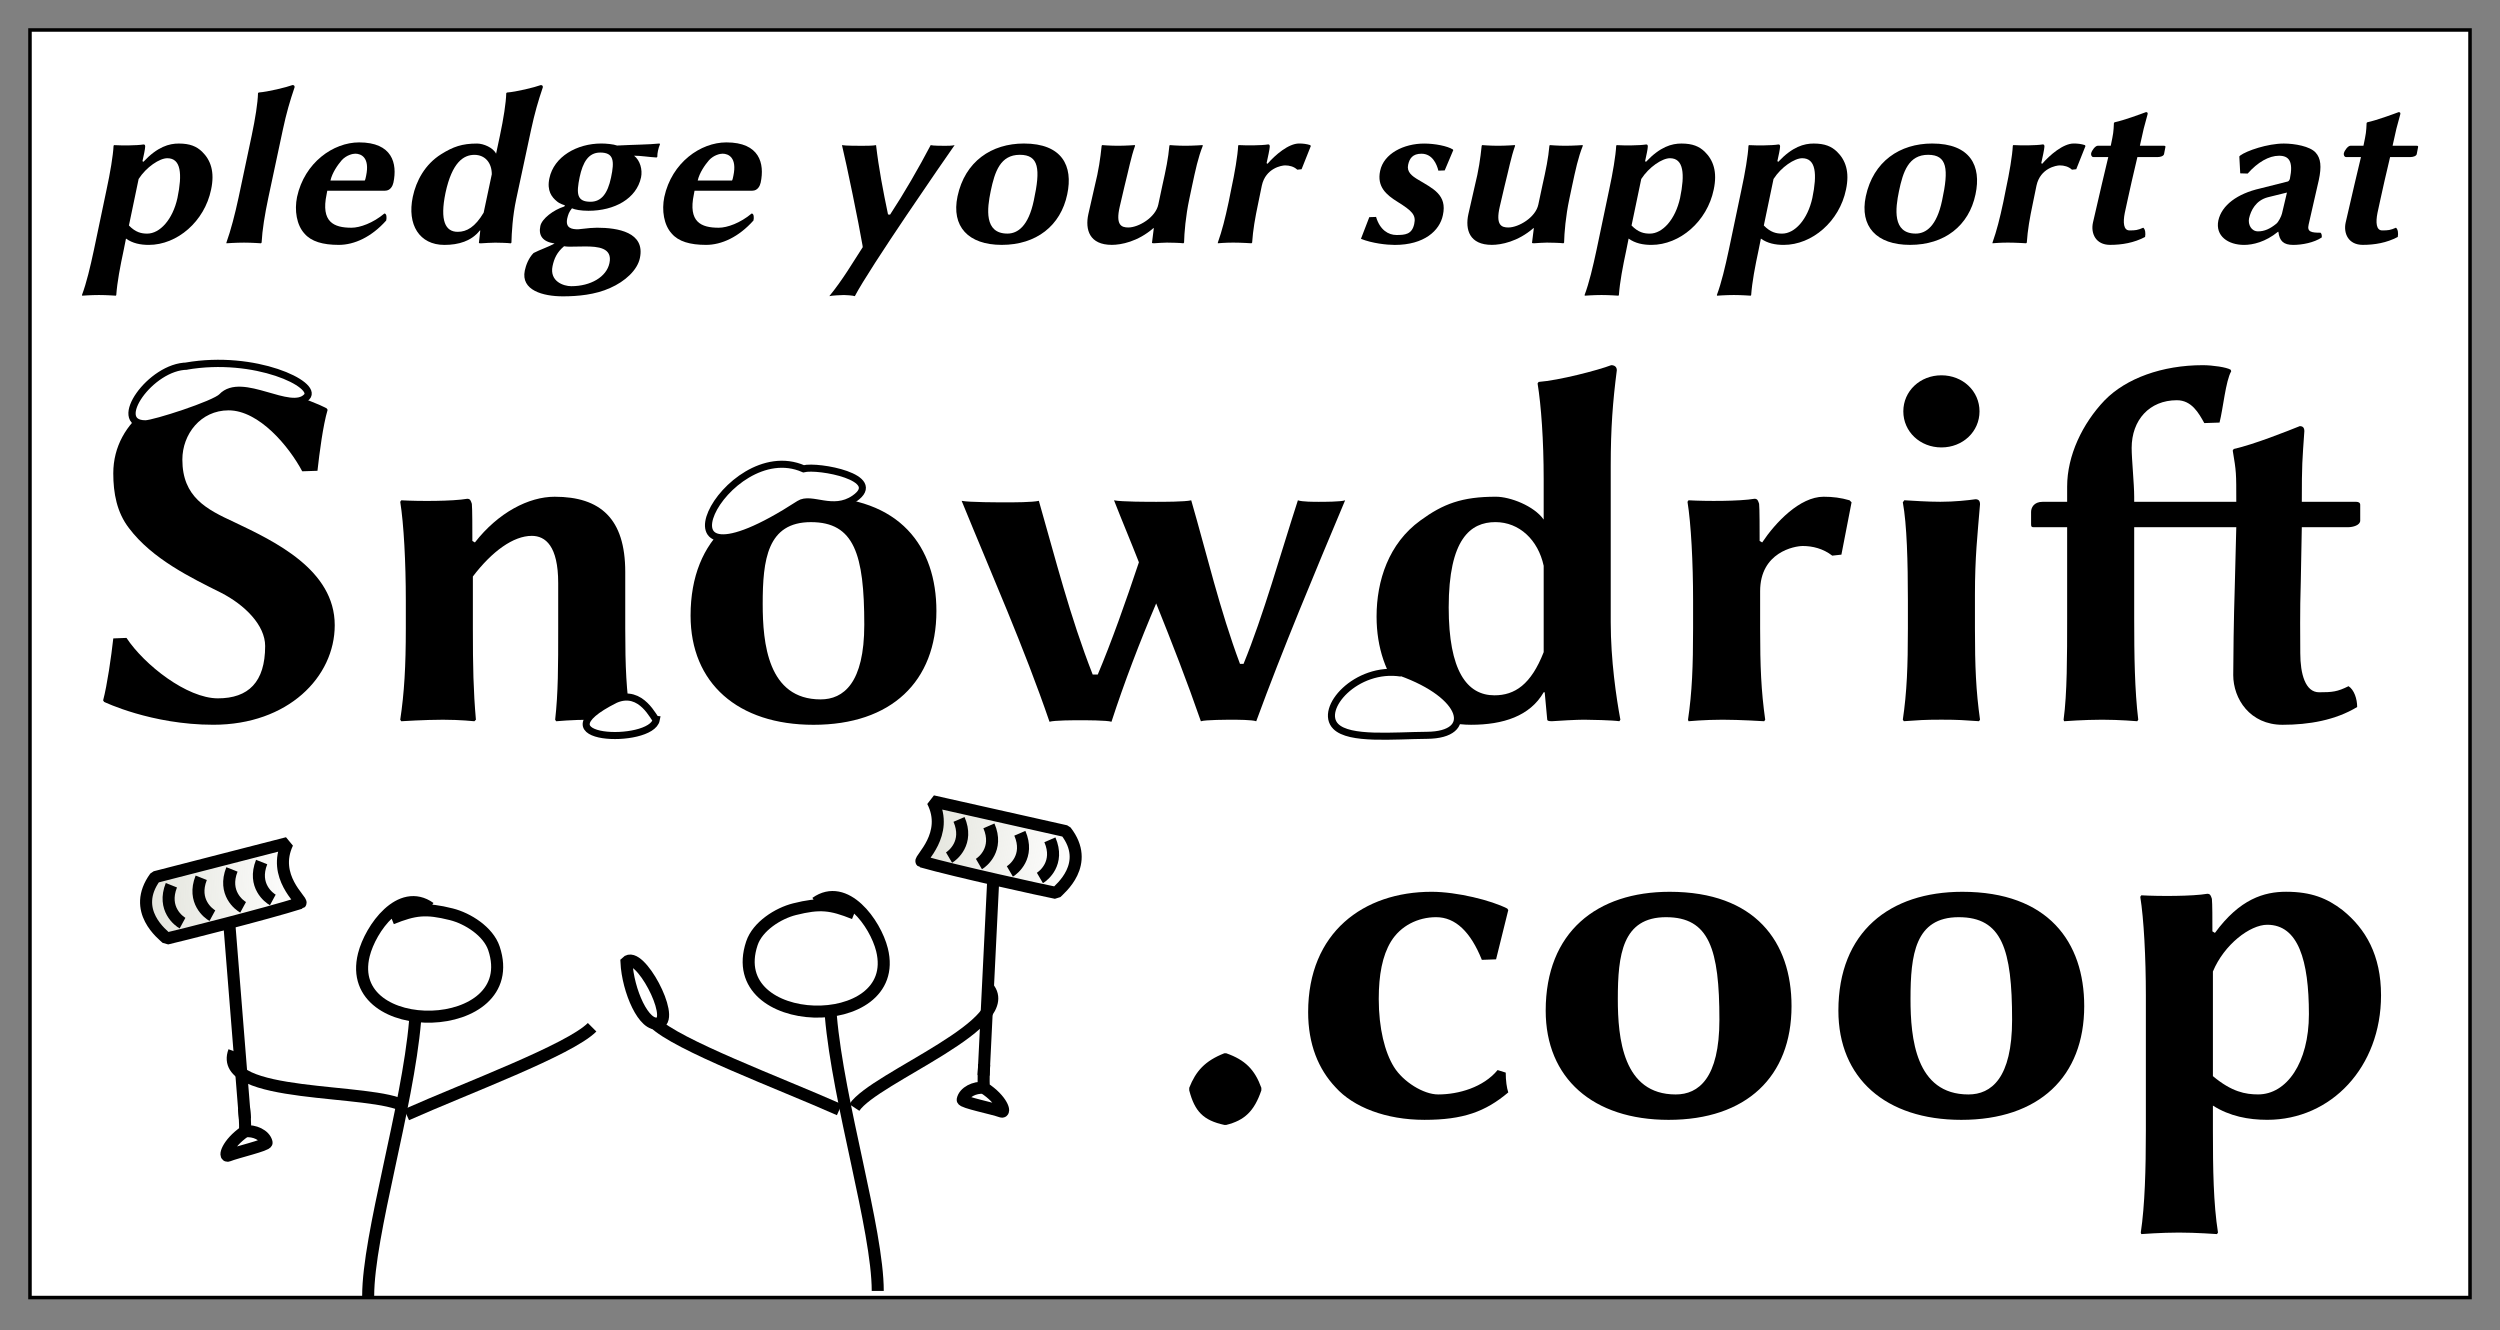 <?xml version="1.0" encoding="UTF-8" standalone="no"?>
<!-- Created with Inkscape (http://www.inkscape.org/) -->
<svg id="svg2" xmlns:rdf="http://www.w3.org/1999/02/22-rdf-syntax-ns#" xmlns="http://www.w3.org/2000/svg" height="188.56" width="354.38" version="1.2" xmlns:cc="http://creativecommons.org/ns#" xmlns:xlink="http://www.w3.org/1999/xlink" xmlns:dc="http://purl.org/dc/elements/1.1/">
 <rect width="100%" height="100%" fill="#808080" stroke="none"/>
 <defs id="defs4">
  <radialGradient id="radialGradient4102" gradientUnits="userSpaceOnUse" cy="443.14" cx="-480.73" gradientTransform="matrix(1.064,0.257,-0.113,0.466,93.603,360.435)" r="10.701">
   <stop id="stop4098" stop-color="#FFF" offset="0"/>
  </radialGradient>
  <linearGradient id="linearGradient4126" y2="456.96" gradientUnits="userSpaceOnUse" x2="-578.33" gradientTransform="translate(2.269,-12.154)" y1="457.53" x1="-586.63">
   <stop id="stop4124" stop-color="#FFF" offset="0"/>
  </linearGradient>
  <linearGradient id="linearGradient4132" y2="457.81" gradientUnits="userSpaceOnUse" x2="-604.69" gradientTransform="matrix(1,0,0,1.062,-18.15,-86.438)" y1="457.81" x1="-630.48">
   <stop id="stop4130" stop-color="#FFF" offset="0"/>
  </linearGradient>
  <linearGradient id="linearGradient4166" y2="414.82" gradientUnits="userSpaceOnUse" x2="-544.88" y1="414.82" x1="-566.93">
   <stop id="stop4164" stop-color="#FFF" offset="0"/>
  </linearGradient>
  <linearGradient id="linearGradient3906" y2="373.75" gradientUnits="userSpaceOnUse" x2="-253.28" y1="373.75" x1="-273.53">
   <stop id="stop3900" stop-color="#e2e3db" offset="0"/>
   <stop id="stop3902" stop-color="#e2e3db" stop-opacity="0" offset="1"/>
  </linearGradient>
  <linearGradient id="linearGradient3914" y2="375.76" gradientUnits="userSpaceOnUse" x2="-273.41" y1="374.05" x1="-252.7">
   <stop id="stop3910" stop-color="#e2e3db" offset="0"/>
   <stop id="stop3912" stop-color="#e2e3db" stop-opacity="0" offset="1"/>
  </linearGradient>
 </defs>
 <rect id="rect3080" stroke-linejoin="miter" stroke-dasharray="none" height="179.68" width="345.88" stroke="#000" stroke-miterlimit="4" y="4.25" x="4.25" stroke-width="0.5" fill="#FFF"/>
 <g id="layer1" transform="translate(660.961,-339.778)">
  <g id="g3106" transform="translate(6,-4)">
   <g id="flowRoot2985" style="letter-spacing:0px;word-spacing:0px;" font-weight="bold" transform="translate(311.429,100)" font-stretch="normal" line-height="125%" font-size="12px" font-variant="normal" font-family="Linux Biolinum Shadow O" font-style="normal" fill="#000">
    <path id="path3908" d="m-947.5,342.77c-4.392,0-10.44-4.752-12.96-8.568l-1.872,0.072c-0.288,2.592-0.864,6.624-1.44,8.784l0.144,0.216s6.696,3.24,15.48,3.24c10.584,0,17.208-6.768,17.208-14.112,0-7.848-8.496-11.88-14.256-14.616-3.888-1.8-7.344-3.528-7.344-8.856,0-3.6,2.592-6.984,6.552-6.984,4.32,0,8.568,5.112,10.44,8.64l2.16-0.072c0.288-2.592,0.792-6.48,1.44-8.64l-0.144-0.216s-5.904-3.24-14.688-3.24c-8.136,0-15.552,4.824-15.552,12.456,0,2.808,0.504,5.544,2.232,7.776,3.312,4.392,8.856,7.056,13.032,9.144,3.384,1.728,6.264,4.608,6.264,7.56,0,5.112-2.376,7.416-6.696,7.416"/>
    <path id="path3910" d="m-889.76,332.84,0-7.992c0-7.56-3.528-10.656-10.008-10.656-3.672,0-7.992,2.232-11.304,6.48l-0.36-0.216c0-1.584,0-4.608-0.072-5.256-0.144-0.432-0.216-0.72-0.648-0.72-2.088,0.36-6.84,0.36-9.36,0.216l-0.144,0.216c0.504,3.096,0.792,8.64,0.792,13.968v3.96c0,5.4-0.216,9.144-0.792,12.96l0.144,0.216s3.384-0.216,5.904-0.216c2.448,0,4.464,0.216,4.464,0.216l0.216-0.216c-0.36-4.104-0.432-7.488-0.432-12.96v-7.344c2.736-3.6,5.76-5.76,8.352-5.76,1.944,0,3.744,1.44,3.744,6.696v6.408c0,5.4,0,9.144-0.432,12.96l0.144,0.216s2.304-0.216,4.824-0.216c2.448,0,5.616,0.216,5.616,0.216l0.144-0.216c-0.648-4.104-0.792-7.488-0.792-12.96"/>
    <path id="path3912" d="m-880.5,331.04c0,9.576,6.696,15.48,17.424,15.48,11.016,0,17.424-6.12,17.424-16.128,0-9.072-5.112-16.2-17.28-16.2-10.296,0-17.568,5.688-17.568,16.848m17.064-13.248c6.12,0,7.56,4.536,7.56,14.544,0,8.28-2.952,10.584-6.192,10.584-7.488,0-8.208-7.992-8.208-13.536,0-6.264,0.648-11.592,6.84-11.592"/>
    <path id="path3914" d="m-829.62,346.09c0.648-0.216,3.672-0.216,4.32-0.216s3.888,0,4.464,0.216c1.8-5.544,4.032-11.376,6.336-16.776,2.232,5.544,4.392,11.088,6.336,16.704,0.648-0.216,3.816-0.216,4.464-0.216s2.808,0,3.384,0.216c3.744-10.224,8.28-21.024,12.6-31.32-0.576,0.216-3.096,0.216-3.744,0.216s-2.376,0-2.952-0.216c-2.448,7.56-4.896,16.344-7.704,23.184h-0.504c-2.88-7.704-4.68-15.48-6.912-23.184-0.864,0.216-4.032,0.216-4.968,0.216-1.008,0-4.968,0-5.976-0.216,1.152,2.952,2.376,5.832,3.528,8.784-1.872,5.616-3.888,11.304-5.832,15.912h-0.72c-3.24-8.28-5.256-16.344-7.632-24.624-0.864,0.216-3.672,0.216-4.608,0.216-1.008,0-5.328,0-6.336-0.216,4.32,10.584,8.856,20.808,12.456,31.32"/>
    <path id="path3916" d="m-759.57,336.22c-1.8,4.608-4.104,6.12-6.984,6.12-3.888,0-6.48-3.456-6.48-12.456,0-9.72,3.096-12.096,6.624-12.096,3.384,0,6.048,2.52,6.84,6.192v12.24m0,5.688,0.144,0,0.36,3.888c0,0.144,0.216,0.216,0.648,0.216,0.936-0.072,3.528-0.216,4.536-0.216,0.936,0,4.104,0.072,5.04,0.216l0.144-0.216c-0.576-3.096-1.368-8.424-1.368-13.824v-22.176c0-5.328,0.288-9.072,0.864-13.536,0-0.504-0.36-0.72-0.792-0.72-1.872,0.72-7.416,2.16-10.296,2.376l-0.144,0.216c0.504,3.096,0.864,8.064,0.864,13.536v5.76c-1.368-1.944-4.752-3.24-6.768-3.24-4.824,0-7.488,1.008-10.728,3.384-4.464,3.24-6.192,8.496-6.192,13.608,0,8.856,5.4,15.336,13.392,15.336,4.536,0,8.352-1.224,10.296-4.608"/>
    <path id="path3918" d="m-728.6,320.67-0.36-0.216c0-1.584-0-4.608-0.072-5.256-0.144-0.432-0.216-0.72-0.648-0.72-2.088,0.36-6.84,0.36-9.36,0.216l-0.144,0.216c0.504,3.096,0.792,8.64,0.792,13.968v3.96c0,5.4-0.144,9.072-0.72,12.96l0.072,0.216s2.304-0.216,4.824-0.216c2.448,0,5.904,0.216,5.904,0.216l0.144-0.216c-0.576-4.104-0.72-7.488-0.72-12.96v-5.256c0-5.544,4.896-6.408,6.048-6.408,1.368,0,2.88,0.36,4.176,1.368l1.296-0.144,1.44-7.416-0.288-0.288c-1.224-0.36-2.376-0.504-3.672-0.504-3.384,0-6.84,3.672-8.712,6.48"/>
    <path id="path3920" d="m-708.59,302.09c0,2.88,2.376,5.112,5.4,5.112s5.4-2.232,5.4-5.112-2.376-5.112-5.4-5.112-5.4,2.232-5.4,5.112m0.648,26.784,0,3.96c0,5.4-0.144,9.072-0.72,12.96l0.144,0.216c2.16-0.144,2.808-0.216,5.328-0.216,2.448,0,3.168,0.072,5.328,0.216l0.144-0.216c-0.576-4.104-0.72-7.488-0.72-12.96v-4.752c0-5.4,0.36-8.424,0.72-12.816,0-0.504-0.216-0.72-0.648-0.72-1.008,0.144-2.952,0.36-4.968,0.36-1.872,0-3.816-0.144-5.112-0.216l-0.216,0.288c0.576,3.096,0.72,8.496,0.72,13.896"/>
    <path id="path3922" d="m-680.04,300.51c-3.168,3.312-5.328,7.848-5.328,12.24v2.16h-3.456c-1.296,0-1.656,0.864-1.656,1.44v1.728c0,0.36,0.072,0.432,0.36,0.432h4.752v12.888c0,5.4,0,10.728-0.504,14.4l0.072,0.216s2.88-0.216,5.4-0.216c2.448,0,4.968,0.216,4.968,0.216l0.144-0.216c-0.504-4.176-0.576-9-0.576-14.4v-12.888h9.72,0.576,4.176l-0.216,8.496c-0.144,4.32-0.216,10.296-0.216,12.456,0,3.384,2.376,7.056,6.984,7.056,3.744,0,7.488-0.648,10.584-2.52,0-1.152-0.432-2.448-1.224-2.952-1.584,0.792-2.304,0.864-4.176,0.864-1.944,0-2.664-2.592-2.664-5.544,0-2.16-0.072-5.832,0.072-10.152l0.144-7.704h6.552c0.72,0,1.728-0.288,1.728-0.936v-2.232c0-0.288-0.216-0.432-0.576-0.432h-7.704c0-5.4,0.072-5.832,0.36-10.008,0-0.504-0.216-0.72-0.648-0.72-1.8,0.72-6.48,2.592-9.36,3.24l-0.144,0.216c0.504,3.024,0.504,3.096,0.504,7.272h-3.096-1.08-10.296v-0.72c0-1.8-0.36-5.328-0.36-6.912,0-3.96,2.52-6.768,6.408-6.768,2.088,0,3.096,1.8,3.888,3.24l2.16-0.072c0.504-1.944,0.864-5.904,1.656-7.272l-0.072-0.216c-0.576-0.36-2.592-0.648-3.96-0.648-5.76,0-10.872,1.872-13.896,4.968"/>
   </g>
   <path id="path3186" stroke-linejoin="miter" d="m-553.06,410.23c-11.072-4.85-23.478,19.805-0.602,4.986,1.705-1.104,4.765,1.333,7.824-0.773,4.336-2.986-5.141-4.738-7.222-4.213z" stroke="#000" stroke-linecap="butt" stroke-width="1px" fill="url(#linearGradient4166)"/>
   <path id="path3190" stroke-linejoin="miter" d="m-573.93,445.8c-0.288-0.007-2.071-4.474-5.789-2.865-11.74,5.87,5.09,6.474,5.789,2.865z" stroke="#000" stroke-linecap="butt" stroke-width="1px" fill="url(#linearGradient4126)"/>
   <path id="path3198" stroke-linejoin="miter" d="m-640.41,395.68c-5.215,0-10.881,8.186-5.933,8.186,1.23,0,9.831-2.771,10.833-3.834,2.824-2.999,9.741,2.438,12.036,0,1.634-1.735-7.332-6.055-17.106-4.352" stroke="#000" stroke-linecap="butt" stroke-width="1.03px" fill="url(#linearGradient4132)"/>
   <path id="path4094" stroke-linejoin="miter" d="m-468.33,439.19c-6.4-1.016-11.754,5.09-9.281,7.563,1.937,1.937,8.106,1.296,12.944,1.256,6.897-0.057,5.42-5.66-3.777-8.934" stroke="#000" stroke-linecap="butt" stroke-width="1px" fill="url(#radialGradient4102)"/>
  </g>
  <g id="flowRoot3098" style="letter-spacing:0px;word-spacing:0px;" font-weight="bold" transform="translate(469.444,152)" font-stretch="normal" line-height="125%" font-size="12px" font-variant="normal" font-family="Linux Biolinum Shadow O" font-style="normal" fill="#000">
   <path id="path3897" d="m-961.83,342.34c0.792,3.024,2.016,4.248,4.968,4.896h0.288c2.592-0.648,3.96-1.944,4.968-4.896v-0.36c-0.936-2.592-2.304-3.96-4.968-4.896h-0.288c-2.736,1.08-4.032,2.52-4.968,4.896v0.36"/>
   <path id="path3899" d="m-926.83,317.79c2.736,0,4.896,2.088,6.48,6.048l2.016-0.072,1.728-6.984-0.144-0.216c-2.232-1.152-7.128-2.376-10.728-2.376-9.648,0-17.496,5.76-17.496,17.064,0,4.536,1.44,8.064,3.888,10.656,2.52,2.808,7.128,4.608,12.6,4.608s8.64-1.152,11.88-3.888c-0.216-0.648-0.36-1.656-0.36-2.808l-1.152-0.36c-2.016,2.448-5.544,3.456-8.424,3.456-2.088,0-4.968-1.8-6.264-3.888s-2.16-5.472-2.16-9.648c0-3.384,0.504-6.12,1.728-8.136,1.368-2.232,3.816-3.456,6.408-3.456"/>
   <path id="path3901" d="m-911.3,331.04c0,9.576,6.696,15.48,17.424,15.48,11.016,0,17.424-6.12,17.424-16.128,0-9.072-5.112-16.2-17.28-16.2-10.296,0-17.568,5.688-17.568,16.848m17.064-13.248c6.12,0,7.56,4.536,7.56,14.544,0,8.28-2.952,10.584-6.192,10.584-7.488,0-8.208-7.992-8.208-13.536,0-6.264,0.648-11.592,6.84-11.592"/>
   <path id="path3903" d="m-869.81,331.04c0,9.576,6.696,15.48,17.424,15.48,11.016,0,17.424-6.12,17.424-16.128,0-9.072-5.112-16.2-17.28-16.2-10.296,0-17.568,5.688-17.568,16.848m17.064-13.248c6.12,0,7.56,4.536,7.56,14.544,0,8.28-2.952,10.584-6.192,10.584-7.488,0-8.208-7.992-8.208-13.536,0-6.264,0.648-11.592,6.84-11.592"/>
   <path id="path3905" d="m-816.72,325.49c1.584-3.816,5.256-6.624,7.704-6.624,4.392,0,5.904,5.04,5.904,12.672,0,6.912-3.168,11.376-7.2,11.376-1.8,0-3.744-0.36-6.408-2.592v-14.832m0.288-5.472-0.36-0.216c0-1.584-0-3.96-0.072-4.608-0.144-0.432-0.216-0.72-0.648-0.72-2.088,0.36-6.84,0.36-9.36,0.216l-0.144,0.216c0.504,3.096,0.792,8.64,0.792,13.968v19.224c0,5.4-0.144,10.584-0.72,14.4l0.072,0.216s2.808-0.216,5.328-0.216c2.448,0,5.4,0.216,5.4,0.216l0.144-0.216c-0.648-4.104-0.72-9-0.72-14.4v-3.6c2.376,1.512,5.04,2.016,7.704,2.016,9.072,0,16.128-7.488,16.128-17.64,0-5.688-2.16-9.432-5.472-12.096-2.16-1.656-4.392-2.592-7.992-2.592-3.096,0-6.552,1.008-10.08,5.832"/>
  </g>
  <g id="text3124" style="letter-spacing:0px;word-spacing:0px;" font-weight="bold" font-size="24px" font-style="normal" font-stretch="normal" line-height="125%" font-variant="normal" font-family="Linux Biolinum Keyboard O" fill="#000">
   <path id="path3925" d="m-641.31,365.15c1.088-1.696,2.976-2.944,4.064-2.944,1.952,0,2.144,2.24,1.44,5.632-0.672,3.072-2.496,5.056-4.288,5.056-0.8,0-1.632-0.16-2.592-1.152l1.376-6.592m0.672-2.432-0.128-0.096c0.16-0.704,0.384-1.76,0.384-2.048,0-0.192-0.032-0.32-0.224-0.32-0.96,0.16-3.072,0.16-4.192,0.096l-0.064,0.096c-0.064,1.376-0.48,3.84-0.992,6.208l-1.792,8.544c-0.512,2.4-1.056,4.704-1.696,6.4l0.032,0.096s1.248-0.096,2.368-0.096c1.088,0,2.4,0.096,2.4,0.096l0.064-0.096c0.128-1.824,0.544-4,1.056-6.4l0.32-1.6c0.928,0.672,2.048,0.896,3.232,0.896,4.032,0,7.904-3.328,8.832-7.84,0.544-2.528-0.064-4.192-1.28-5.376-0.768-0.736-1.696-1.152-3.296-1.152-1.376,0-3.008,0.448-5.024,2.592"/>
   <path id="path3927" d="m-627.14,367.77c-0.512,2.4-1.12,4.704-1.728,6.4v0.096s1.376-0.096,2.496-0.096c1.088,0,2.4,0.096,2.4,0.096l0.096-0.096c0.096-1.824,0.448-3.968,0.96-6.4l2.048-9.6c0.512-2.4,0.992-4.032,1.664-6.016,0.032-0.224-0.096-0.32-0.288-0.32-0.864,0.32-3.488,0.96-4.8,1.056l-0.096,0.096c-0.032,1.376-0.384,3.584-0.896,6.016l-1.856,8.768"/>
   <path id="path3929" d="m-614.12,365.37c0.256-1.12,1.024-2.208,1.6-2.88,0.672-0.736,1.568-0.928,1.92-0.928,0.864,0,2.08,0.576,1.536,3.136-0.032,0.192-0.128,0.608-0.192,0.672h-4.864m7.648,4.672c-1.6,1.344-3.456,2.016-4.672,2.016-2.496,0-4.352-0.8-3.52-4.736,0.032-0.224,0.064-0.352,0.096-0.512h8.192c0.768,0,1.088-0.704,1.184-1.152,0.576-2.72-0.16-5.696-4.864-5.696-3.648,0-7.744,2.848-8.8,7.744-0.384,1.888-0.064,3.968,1.056,5.184,0.96,1.12,2.592,1.6,4.864,1.6,2.208,0,4.64-1.12,6.72-3.456,0.096-0.416,0.064-0.992-0.256-0.992"/>
   <path id="path3931" d="m-592.4,369.92c-1.216,2.048-2.4,2.72-3.68,2.72-1.728,0-2.56-1.536-1.728-5.536,0.928-4.32,2.56-5.376,4.096-5.376,1.504,0,2.464,1.12,2.464,2.752l-1.152,5.44m-0.544,2.528,0.064,0-0.192,1.728c-0.032,0.064,0.064,0.096,0.256,0.096,0.448-0.032,1.6-0.096,2.048-0.096,0.416,0,1.792,0.032,2.208,0.096l0.096-0.096c0.032-1.376,0.16-3.744,0.672-6.144l2.112-9.856c0.512-2.368,0.992-4.032,1.664-6.016,0.032-0.224-0.096-0.32-0.288-0.32-0.864,0.32-3.488,0.96-4.8,1.056l-0.096,0.096c-0.032,1.376-0.384,3.584-0.896,6.016l-0.544,2.56c-0.416-0.864-1.792-1.44-2.688-1.44-2.144,0-3.392,0.448-5.088,1.504-2.304,1.44-3.552,3.776-4.032,6.048-0.832,3.936,0.928,6.816,4.48,6.816,2.016,0,3.84-0.544,5.024-2.048"/>
   <path id="path3933" d="m-570.09,364.92c0.224-1.088-0.128-2.4-0.992-3.072,0.96,0,2.08,0.192,3.2,0.256l0.096-0.096c0-0.288,0.032-0.576,0.096-0.864s0.16-0.64,0.288-0.928l-0.064-0.096c-1.568,0.16-3.584,0.16-6.016,0.288-0.512-0.192-1.568-0.288-2.24-0.288-3.456,0-6.72,1.856-7.36,4.928-0.384,1.792,0.352,2.688,1.056,3.264,0.384,0.352,1.152,0.576,1.152,0.576l-0.096,0.16c-1.536,0.48-3.168,1.728-3.392,2.752-0.288,1.344,0.288,2.24,2.016,2.496-0.8,0.448-2.112,0.896-2.976,1.344-0.704,0.704-1.088,1.728-1.248,2.496-0.576,2.784,2.56,3.648,5.408,3.648,2.08,0,4.576-0.224,6.688-1.184,2.112-0.928,3.872-2.528,4.224-4.256,0.768-3.648-3.136-4.288-6.08-4.288-0.544,0-1.312,0.064-2.08,0.16-0.448,0.032-0.448,0.064-0.608,0.064-0.896,0-1.824-0.16-1.536-1.536,0.128-0.512,0.224-0.896,0.672-1.44,0.416,0.192,1.248,0.352,2.336,0.352,3.712,0,6.816-1.728,7.456-4.736m-4.256,0.032c-0.48,2.272-1.376,3.424-2.912,3.424-1.952,0-2.016-1.152-1.536-3.488,0.448-2.112,1.248-3.488,2.912-3.488,1.92,0,2.048,1.152,1.536,3.552m-6.656,9.728c0.192,0.032,0.448,0.064,0.736,0.064,0.928,0,1.792-0.032,2.24-0.032,1.792,0,3.936,0.16,3.456,2.368-0.416,1.952-2.656,3.264-5.408,3.264-1.088,0-3.104-0.672-2.656-2.848,0.224-1.056,0.608-1.952,1.632-2.816"/>
   <path id="path3935" d="m-562.06,365.37c0.256-1.12,1.024-2.208,1.6-2.88,0.672-0.736,1.568-0.928,1.92-0.928,0.864,0,2.08,0.576,1.536,3.136-0.032,0.192-0.128,0.608-0.192,0.672h-4.864m7.648,4.672c-1.6,1.344-3.456,2.016-4.672,2.016-2.496,0-4.352-0.8-3.52-4.736,0.032-0.224,0.064-0.352,0.096-0.512h8.192c0.768,0,1.088-0.704,1.184-1.152,0.576-2.72-0.16-5.696-4.864-5.696-3.648,0-7.744,2.848-8.8,7.744-0.384,1.888-0.064,3.968,1.056,5.184,0.96,1.12,2.592,1.6,4.864,1.6,2.208,0,4.64-1.12,6.72-3.456,0.096-0.416,0.064-0.992-0.256-0.992"/>
   <path id="path3937" d="m-541.61,360.35c0.672,2.784,2.368,11.008,2.912,14.208l0.032,0.256c-1.536,2.368-2.784,4.544-4.736,6.944,0.352-0.096,1.76-0.16,2.08-0.16s1.248,0.064,1.536,0.16c2.08-4,12.64-19.264,14.144-21.408-0.32,0.096-1.056,0.096-1.376,0.096s-1.696,0-2.016-0.096c-1.696,3.232-3.744,6.784-5.76,9.856l-0.288-0.032c-0.704-3.36-1.312-6.528-1.696-9.824-0.416,0.096-1.568,0.096-2.016,0.096-0.416,0-2.368,0-2.816-0.096"/>
   <path id="path3939" d="m-525.23,367.61c-0.896,4.256,1.504,6.88,6.272,6.88,4.896,0,8.352-2.72,9.28-7.168,0.864-4.032-0.736-7.2-6.144-7.2-4.576,0-8.352,2.528-9.408,7.488m8.832-5.888c2.72,0,2.944,2.016,1.984,6.464-0.768,3.68-2.304,4.704-3.744,4.704-3.328,0-2.88-3.552-2.368-6.016,0.576-2.784,1.376-5.152,4.128-5.152"/>
   <path id="path3941" d="m-497.47,372.12,0.064,0-0.256,2.048c-0.032,0.064,0.064,0.096,0.256,0.096,0.448-0.032,1.408-0.096,1.856-0.096,0.416,0,1.92,0.032,2.336,0.096l0.096-0.096c0.032-1.376,0.224-3.744,0.736-6.144l0.384-1.824c0.512-2.4,0.864-4.064,1.536-5.76l-0.032-0.096s-1.344,0.096-2.464,0.096c-1.088,0-2.176-0.096-2.176-0.096l-0.064,0.096c-0.16,1.792-0.48,3.328-1.024,5.76l-0.544,2.56c-0.384,1.856-2.816,3.264-4.256,3.264-0.96,0-1.824-0.32-1.216-2.944l0.672-2.88c0.608-2.4,0.928-4.16,1.504-5.76l-0.032-0.096s-1.28,0.096-2.4,0.096c-1.088,0-2.24-0.096-2.24-0.096l-0.064,0.096c-0.192,1.824-0.416,3.456-0.992,5.76l-0.896,3.936c-0.48,2.208,0.16,4.352,3.328,4.352,1.312,0,3.68-0.448,5.888-2.368"/>
   <path id="path3943" d="m-481.29,363-0.128-0.096c0.16-0.704,0.448-2.048,0.448-2.336,0-0.192-0.032-0.32-0.224-0.32-0.96,0.16-3.072,0.16-4.192,0.096l-0.064,0.096c-0.064,1.376-0.48,3.84-0.992,6.208l-0.352,1.76c-0.512,2.4-0.928,4.032-1.536,5.76v0.096s1.056-0.096,2.176-0.096c1.088,0,2.592,0.096,2.592,0.096l0.096-0.096c0.128-1.824,0.384-3.328,0.896-5.76l0.48-2.336c0.544-2.464,2.816-2.848,3.296-2.848,0.608,0,1.248,0.16,1.728,0.608l0.608-0.064,1.312-3.296-0.096-0.128c-0.512-0.16-0.992-0.224-1.568-0.224-1.504,0-3.392,1.632-4.48,2.88"/>
   <path id="path3945" d="m-466.86,370.56-1.184,3.072c1.6,0.64,3.648,0.864,4.8,0.864,4.16,0,6.368-2.016,6.816-4.224,0.64-2.88-1.44-3.776-3.456-4.992-0.928-0.544-1.696-1.12-1.472-2.144,0.192-0.896,0.64-1.568,1.888-1.568,1.568,0,2.176,1.504,2.4,2.4l0.896-0.032,1.216-2.88-0.064-0.096c-0.768-0.48-2.528-0.832-4.064-0.832-2.88,0-5.728,1.408-6.24,3.872-0.48,2.24,0.864,3.392,2.464,4.384,2.048,1.28,2.656,1.856,2.368,3.136-0.32,1.504-1.312,1.568-2.528,1.568-1.12,0-2.336-0.704-2.88-2.56l-0.96,0.032"/>
   <path id="path3947" d="m-443.6,372.12,0.064,0-0.256,2.048c-0.032,0.064,0.064,0.096,0.256,0.096,0.448-0.032,1.408-0.096,1.856-0.096,0.416,0,1.92,0.032,2.336,0.096l0.096-0.096c0.032-1.376,0.224-3.744,0.736-6.144l0.384-1.824c0.512-2.4,0.864-4.064,1.536-5.76l-0.032-0.096s-1.344,0.096-2.464,0.096c-1.088,0-2.176-0.096-2.176-0.096l-0.064,0.096c-0.16,1.792-0.48,3.328-1.024,5.76l-0.544,2.56c-0.384,1.856-2.816,3.264-4.256,3.264-0.96,0-1.824-0.32-1.216-2.944l0.672-2.88c0.608-2.4,0.928-4.16,1.504-5.76l-0.032-0.096s-1.28,0.096-2.4,0.096c-1.088,0-2.24-0.096-2.24-0.096l-0.064,0.096c-0.192,1.824-0.416,3.456-0.992,5.76l-0.896,3.936c-0.48,2.208,0.16,4.352,3.328,4.352,1.312,0,3.68-0.448,5.888-2.368"/>
   <path id="path3949" d="m-428.31,365.15c1.088-1.696,2.976-2.944,4.064-2.944,1.952,0,2.144,2.24,1.44,5.632-0.672,3.072-2.496,5.056-4.288,5.056-0.8,0-1.632-0.16-2.592-1.152l1.376-6.592m0.672-2.432-0.128-0.096c0.16-0.704,0.384-1.76,0.384-2.048,0-0.192-0.032-0.32-0.224-0.32-0.96,0.16-3.072,0.16-4.192,0.096l-0.064,0.096c-0.064,1.376-0.48,3.84-0.992,6.208l-1.792,8.544c-0.512,2.4-1.056,4.704-1.696,6.4l0.032,0.096s1.248-0.096,2.368-0.096c1.088,0,2.4,0.096,2.4,0.096l0.064-0.096c0.128-1.824,0.544-4,1.056-6.4l0.32-1.6c0.928,0.672,2.048,0.896,3.232,0.896,4.032,0,7.904-3.328,8.832-7.84,0.544-2.528-0.064-4.192-1.28-5.376-0.768-0.736-1.696-1.152-3.296-1.152-1.376,0-3.008,0.448-5.024,2.592"/>
   <path id="path3951" d="m-409.56,365.15c1.088-1.696,2.976-2.944,4.064-2.944,1.952,0,2.144,2.24,1.44,5.632-0.672,3.072-2.496,5.056-4.288,5.056-0.8,0-1.632-0.16-2.592-1.152l1.376-6.592m0.672-2.432-0.128-0.096c0.16-0.704,0.384-1.76,0.384-2.048,0-0.192-0.032-0.32-0.224-0.32-0.96,0.16-3.072,0.16-4.192,0.096l-0.064,0.096c-0.064,1.376-0.48,3.84-0.992,6.208l-1.792,8.544c-0.512,2.4-1.056,4.704-1.696,6.4l0.032,0.096s1.248-0.096,2.368-0.096c1.088,0,2.4,0.096,2.4,0.096l0.064-0.096c0.128-1.824,0.544-4,1.056-6.4l0.32-1.6c0.928,0.672,2.048,0.896,3.232,0.896,4.032,0,7.904-3.328,8.832-7.84,0.544-2.528-0.064-4.192-1.28-5.376-0.768-0.736-1.696-1.152-3.296-1.152-1.376,0-3.008,0.448-5.024,2.592"/>
   <path id="path3953" d="m-396.48,367.61c-0.896,4.256,1.504,6.88,6.272,6.88,4.896,0,8.352-2.72,9.28-7.168,0.864-4.032-0.736-7.2-6.144-7.2-4.576,0-8.352,2.528-9.408,7.488m8.832-5.888c2.72,0,2.944,2.016,1.984,6.464-0.768,3.68-2.304,4.704-3.744,4.704-3.328,0-2.88-3.552-2.368-6.016,0.576-2.784,1.376-5.152,4.128-5.152"/>
   <path id="path3955" d="m-371.48,363-0.128-0.096c0.16-0.704,0.448-2.048,0.448-2.336,0-0.192-0.032-0.32-0.224-0.32-0.96,0.16-3.072,0.16-4.192,0.096l-0.064,0.096c-0.064,1.376-0.48,3.84-0.992,6.208l-0.352,1.76c-0.512,2.4-0.928,4.032-1.536,5.76v0.096s1.056-0.096,2.176-0.096c1.088,0,2.592,0.096,2.592,0.096l0.096-0.096c0.128-1.824,0.384-3.328,0.896-5.76l0.48-2.336c0.544-2.464,2.816-2.848,3.296-2.848,0.608,0,1.248,0.16,1.728,0.608l0.608-0.064,1.312-3.296-0.096-0.128c-0.512-0.16-0.992-0.224-1.568-0.224-1.504,0-3.392,1.632-4.48,2.88"/>
   <path id="path3957" d="m-364.22,362.04,2.112,0-0.896,3.776c-0.448,1.92-1.056,4.576-1.28,5.536-0.32,1.504,0.384,3.136,2.432,3.136,1.664,0,3.392-0.288,4.96-1.12,0.096-0.512,0.032-1.088-0.256-1.312-0.8,0.352-1.12,0.384-1.952,0.384-0.864,0-0.928-1.152-0.672-2.464,0.224-0.96,0.544-2.592,0.992-4.512l0.8-3.424h2.912c0.32,0,0.8-0.128,0.864-0.416l0.192-0.992c0.032-0.128-0.032-0.192-0.192-0.192h-3.424c0.512-2.4,0.576-2.592,1.088-4.448,0.064-0.224-0.032-0.32-0.224-0.32-0.864,0.32-3.104,1.152-4.448,1.44l-0.096,0.096c-0.064,1.344-0.064,1.376-0.448,3.232h-1.856c-0.32,0-0.832,0.64-0.928,1.088-0.032,0.224,0.064,0.512,0.32,0.512"/>
   <path id="path3959" d="m-336.78,367.07-0.704,2.976c-0.096,0.416-0.512,1.216-0.8,1.44-0.896,0.736-1.696,1.088-2.592,1.088-0.96,0-1.44-0.96-1.28-1.824,0.256-1.152,0.96-2.56,2.656-3.008l2.72-0.672m3.072,4.544c0.192-0.928,1.376-5.952,1.44-6.304,0.416-1.92,0.288-3.104-0.448-3.904-0.8-0.896-2.976-1.28-4.512-1.28-2.304,0-5.28,1.024-6.176,1.696l-0.128,0.128,0.128,2.4,1.056,0.032c1.408-1.6,3.008-2.528,4.448-2.528,1.408,0,2.048,0.8,1.536,3.264-0.064,0.224-0.192,0.352-0.288,0.384l-3.936,0.992c-3.232,0.736-5.44,2.368-5.92,4.544-0.448,2.208,1.408,3.456,3.648,3.456,1.248,0,3.04-0.416,4.8-1.856h0.064c0.16,1.312,0.736,1.856,2.112,1.856,1.248,0,2.944-0.32,4.032-1.056,0.032-0.256,0-0.512-0.16-0.672-1.28,0-1.952-0.096-1.696-1.152"/>
   <path id="path3961" d="m-328.4,362.04,2.112,0-0.896,3.776c-0.448,1.92-1.056,4.576-1.28,5.536-0.32,1.504,0.384,3.136,2.432,3.136,1.664,0,3.392-0.288,4.96-1.12,0.096-0.512,0.032-1.088-0.256-1.312-0.8,0.352-1.12,0.384-1.952,0.384-0.864,0-0.928-1.152-0.672-2.464,0.224-0.96,0.544-2.592,0.992-4.512l0.8-3.424h2.912c0.32,0,0.8-0.128,0.864-0.416l0.192-0.992c0.032-0.128-0.032-0.192-0.192-0.192h-3.424c0.512-2.4,0.576-2.592,1.088-4.448,0.064-0.224-0.032-0.32-0.224-0.32-0.864,0.32-3.104,1.152-4.448,1.44l-0.096,0.096c-0.064,1.344-0.064,1.376-0.448,3.232h-1.856c-0.32,0-0.832,0.64-0.928,1.088-0.032,0.224,0.064,0.512,0.32,0.512"/>
  </g>
  <g id="g3872" transform="matrix(-1.137,0.02,0.02,1.137,-826.416,40.15)" stroke="#000" stroke-linecap="butt" stroke-miterlimit="4" stroke-dasharray="none" stroke-width="1.5">
   <path id="path3874" stroke-linejoin="miter" d="m-261.17,400.82c0.166,1.724,0.09,2.919,0.09,2.919-2.288,1.54-2.679,3.211-2.133,2.996,1.039-0.408,4.872-1.236,4.8-1.564-0.207-0.947-1.521-1.553-2.667-1.432" fill="none"/>
   <path id="path3876" stroke-linejoin="bevel" d="m-253.8,375.39c0.285-0.285-3.558-3.332-1.519-7.482l-16.536,4.022c-3.109,4.151,0.895,7.214,1.354,7.673,1.487-0.319,12.426-2.914,16.7-4.213z" fill="url(#linearGradient3914)"/>
   <path id="path3878" stroke-linejoin="miter" d="m-269.85,372.97c-1.203,2.93,0.894,4.492,1.328,4.736" fill="none"/>
   <path id="path3880" stroke-linejoin="miter" d="m-266.12,372.09c-1.203,2.93,0.894,4.492,1.328,4.736" fill="none"/>
   <path id="path3882" stroke-linejoin="miter" d="m-262.28,371.1c-1.203,2.93,0.894,4.492,1.328,4.736" fill="none"/>
   <path id="path3884" stroke-linejoin="miter" d="m-258.57,370.23c-1.203,2.93,0.894,4.492,1.328,4.736" fill="none"/>
   <path id="path3886" stroke-linejoin="miter" d="M452.78,71.739,451.16,47.49" transform="translate(-713.853,330.445)" fill="none"/>
  </g>
  <path id="path3049" stroke-linejoin="miter" d="m-600.01,468.47c-4.182-2.991-8.436,2.907-9.372,6.651-3.031,12.123,22.597,11.561,18.441-0.907-0.803-2.409-3.715-4.254-6.046-4.837-3.608-0.902-5.174-0.712-8.465,0.605" stroke="#000" stroke-linecap="butt" stroke-miterlimit="4" stroke-dasharray="none" stroke-width="1.706" fill="none"/>
  <path id="path3051" stroke-linejoin="miter" d="m-602.12,484.49c-1.052,12.328-6.651,30.341-6.651,38.998" stroke="#000" stroke-linecap="butt" stroke-miterlimit="4" stroke-dasharray="none" stroke-width="1.706" fill="none"/>
  <path id="path3053" stroke-linejoin="miter" d="m-603.55,496.65c-4.363-2.725-26.767-0.984-24.222-7.845" stroke="#000" stroke-linecap="butt" stroke-miterlimit="4" stroke-dasharray="none" stroke-width="1.706" fill="none"/>
  <path id="path3055" stroke-linejoin="miter" d="m-603.33,497.79c8.489-3.777,23.082-9.175,26.301-12.395" stroke="#000" stroke-linecap="butt" stroke-miterlimit="4" stroke-dasharray="none" stroke-width="1.706" fill="none"/>
  <path id="path3049-6" stroke-linejoin="miter" d="m-545.31,467.75c4.182-2.991,8.436,2.907,9.372,6.651,3.031,12.123-22.597,11.561-18.441-0.907,0.803-2.409,3.715-4.254,6.046-4.837,3.608-0.902,5.174-0.712,8.465,0.605" stroke="#000" stroke-linecap="butt" stroke-miterlimit="4" stroke-dasharray="none" stroke-width="1.706" fill="none"/>
  <path id="path3051-2" stroke-linejoin="miter" d="m-543.19,483.77c1.052,12.328,6.651,30.341,6.651,38.998" stroke="#000" stroke-linecap="butt" stroke-miterlimit="4" stroke-dasharray="none" stroke-width="1.706" fill="none"/>
  <path id="path3053-8" stroke-linejoin="miter" d="m-539.86,496.77c2.829-4.296,23.917-12.057,18.743-17.232" stroke="#000" stroke-linecap="butt" stroke-miterlimit="4" stroke-dasharray="none" stroke-width="1.706" fill="none"/>
  <path id="path3055-4" stroke-linejoin="miter" d="m-541.98,497.08c-8.489-3.777-23.082-9.175-26.301-12.395" stroke="#000" stroke-linecap="butt" stroke-miterlimit="4" stroke-dasharray="none" stroke-width="1.706" fill="none"/>
  <path id="path3182" stroke-linejoin="miter" d="m-577,477.75z" stroke="#000" stroke-linecap="butt" stroke-miterlimit="4" stroke-dasharray="none" stroke-width="1.706" fill="none"/>
  <path id="path3184" stroke-linejoin="miter" d="m-572.16,476.16c0.19,4.022,2.501,9.35,4.6,8.653,2.33-0.774-2.807-10.449-4.6-8.653z" stroke="#000" stroke-linecap="butt" stroke-miterlimit="4" stroke-dasharray="none" stroke-width="1.706" fill="none"/>
  <g id="g3821" transform="matrix(1.138,-0.015,0.015,1.138,-335.174,36.775)" stroke="#000" stroke-linecap="butt" stroke-miterlimit="4" stroke-dasharray="none" stroke-width="1.5">
   <path id="path3080" stroke-linejoin="miter" d="m-261.17,400.82c0.166,1.724,0.09,2.919,0.09,2.919-2.288,1.54-2.679,3.211-2.133,2.996,1.039-0.408,4.872-1.236,4.8-1.564-0.207-0.947-1.521-1.553-2.667-1.432" fill="none"/>
   <path id="path3082" stroke-linejoin="bevel" d="m-253.8,375.39c0.285-0.285-3.558-3.332-1.519-7.482l-16.536,4.022c-3.109,4.151,0.895,7.214,1.354,7.673,1.487-0.319,12.426-2.914,16.7-4.213z" fill="url(#linearGradient3906)"/>
   <path id="path3098" stroke-linejoin="miter" d="m-269.85,372.97c-1.203,2.93,0.894,4.492,1.328,4.736" fill="none"/>
   <path id="path3037" stroke-linejoin="miter" d="m-266.12,372.09c-1.203,2.93,0.894,4.492,1.328,4.736" fill="none"/>
   <path id="path3039" stroke-linejoin="miter" d="m-262.28,371.1c-1.203,2.93,0.894,4.492,1.328,4.736" fill="none"/>
   <path id="path3041" stroke-linejoin="miter" d="m-258.57,370.23c-1.203,2.93,0.894,4.492,1.328,4.736" fill="none"/>
   <path id="path3819" stroke-linejoin="miter" d="M452.78,71.739,451.16,47.49" transform="translate(-713.853,330.445)" fill="none"/>
  </g>
  <path id="path3182-2" stroke-linejoin="miter" d="m-628.8,488.16z" stroke="#000" stroke-linecap="butt" stroke-miterlimit="4" stroke-dasharray="none" stroke-width="1.706" fill="#FFF"/>
  <path id="path3870" stroke-linejoin="miter" d="m-522.73,479.06z" stroke="#000" stroke-linecap="butt" stroke-miterlimit="4" stroke-dasharray="none" stroke-width="1.706" fill="#FFF"/>
 </g>
</svg>
